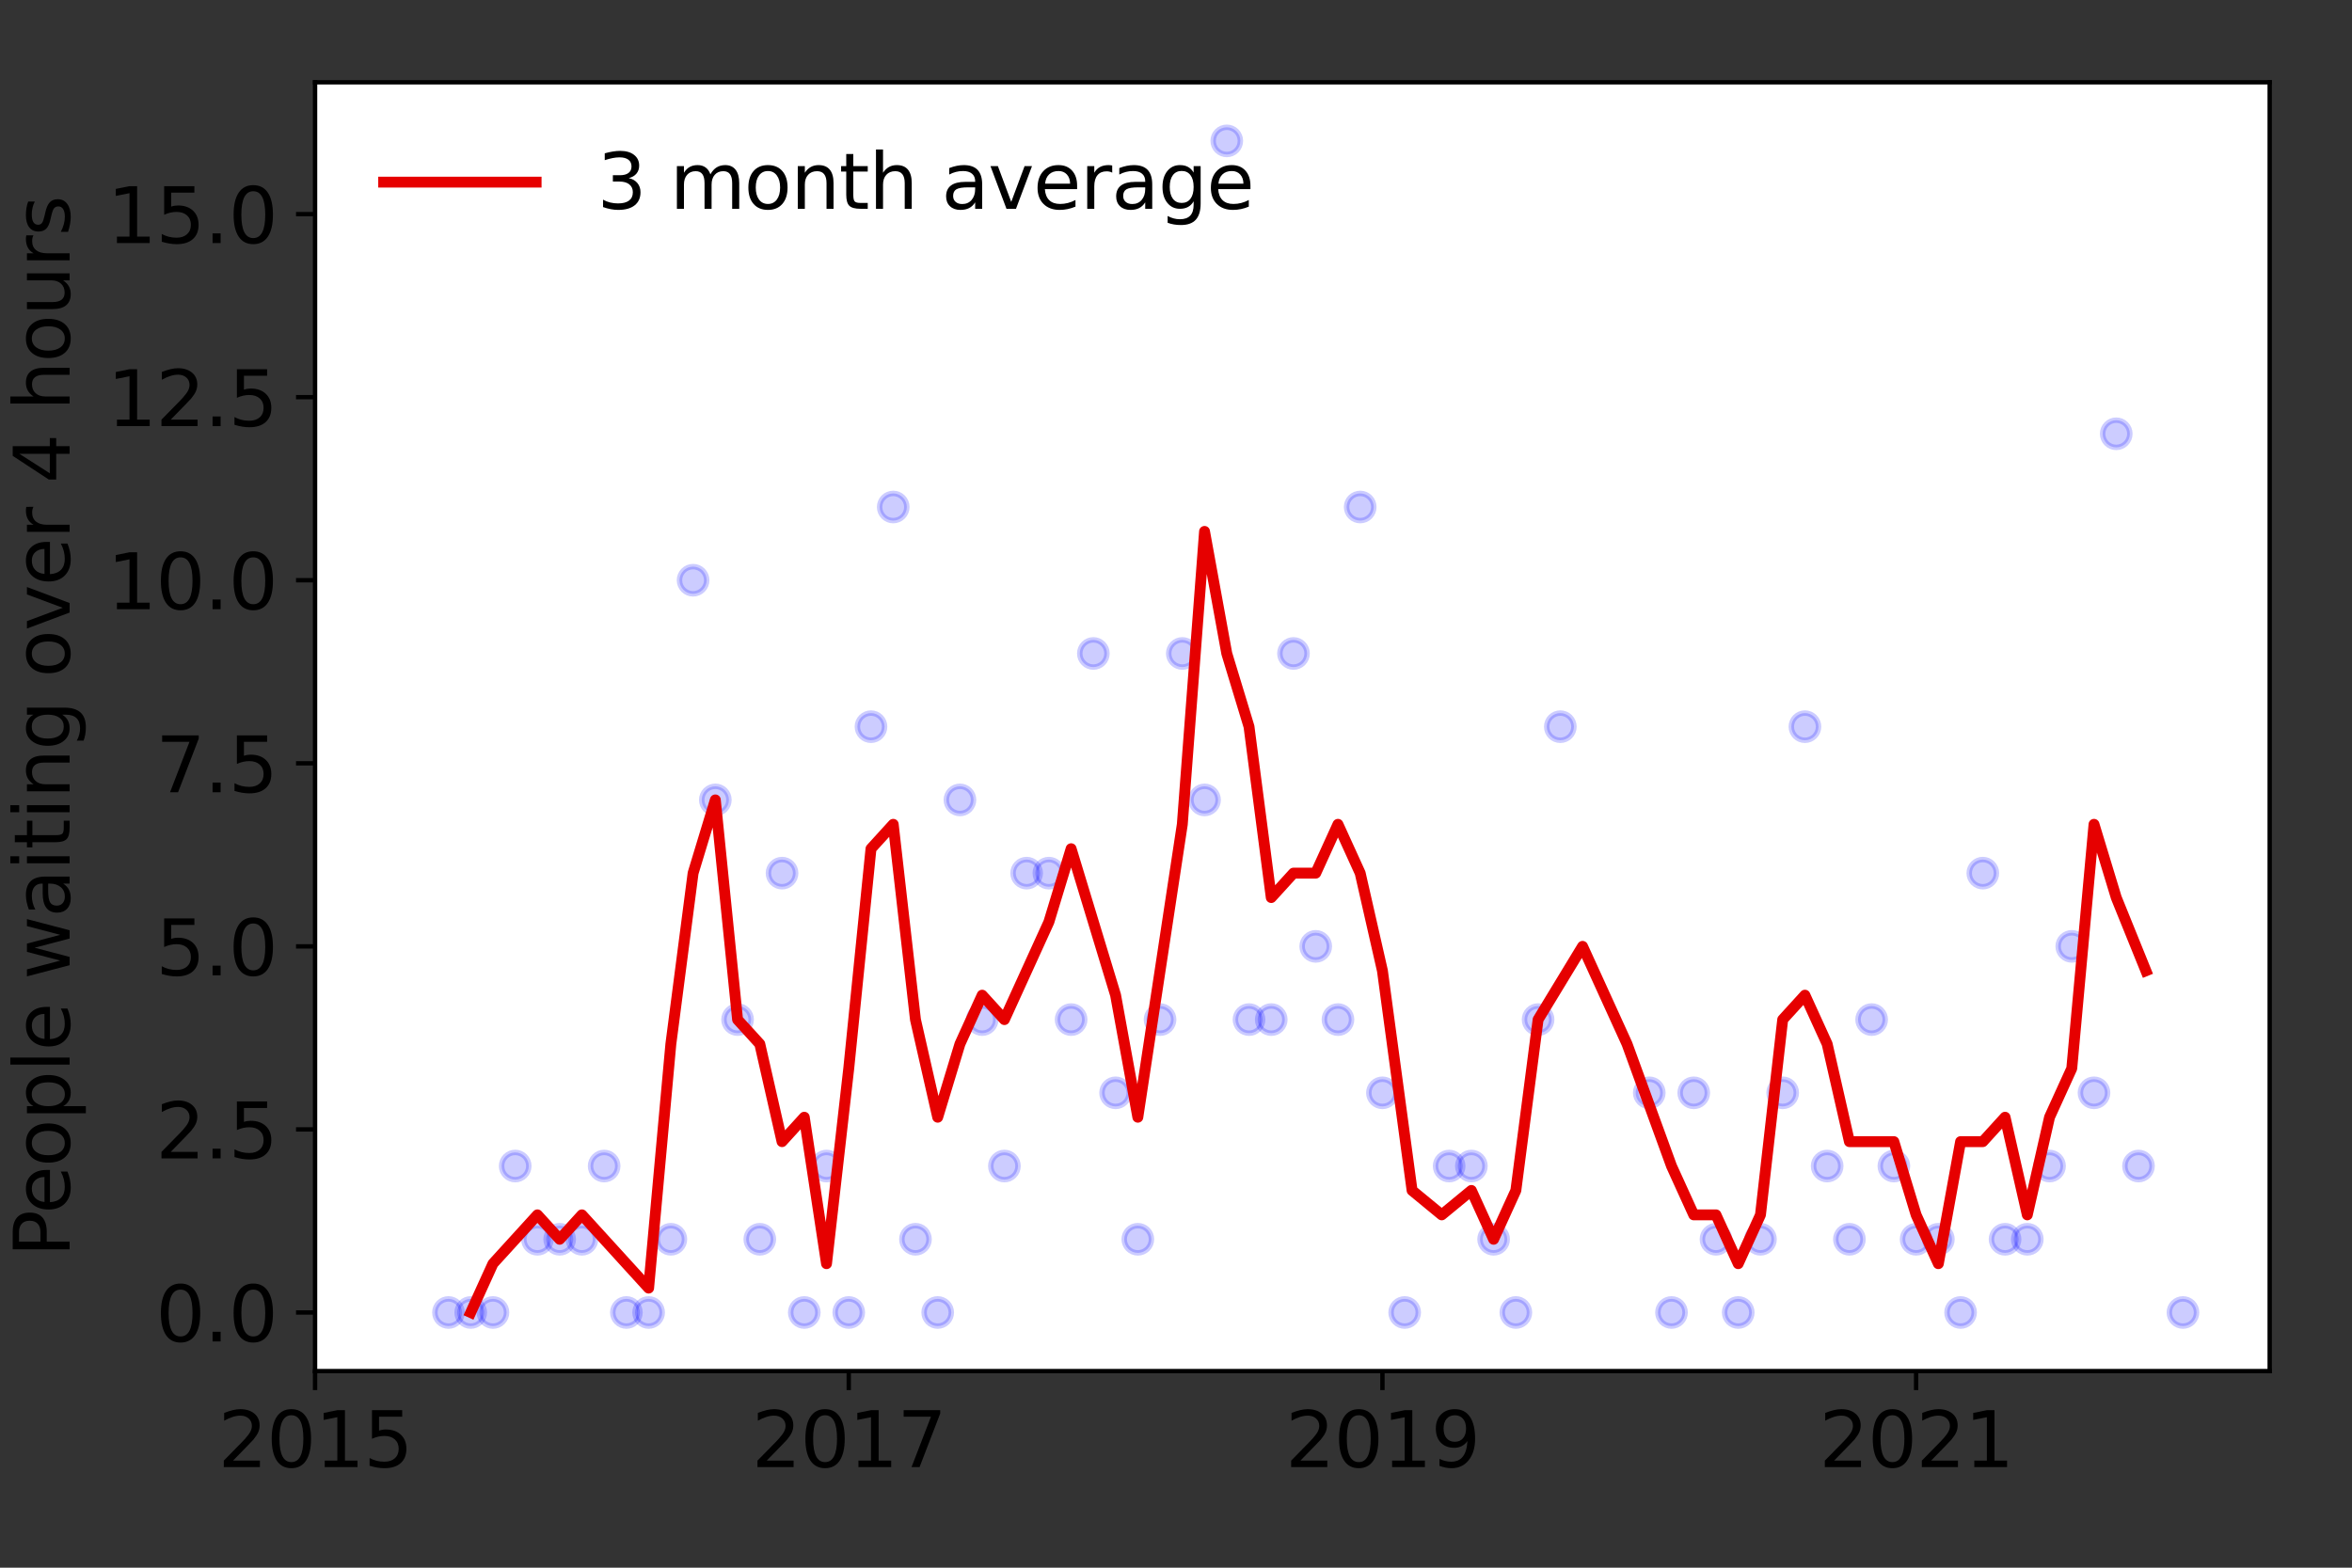 <?xml version="1.0" encoding="utf-8" standalone="no"?>
<!DOCTYPE svg PUBLIC "-//W3C//DTD SVG 1.1//EN"
  "http://www.w3.org/Graphics/SVG/1.1/DTD/svg11.dtd">
<svg height="288pt" version="1.1" viewBox="0 0 432 288" width="432pt" xmlns="http://www.w3.org/2000/svg" xmlns:xlink="http://www.w3.org/1999/xlink">
 <rect x="0" y="0" width="432" height="288" fill="#333333" stroke="none"/>
 <defs>
  <style type="text/css">*{stroke-linecap:butt;stroke-linejoin:round;}</style>
 </defs>
 <g id="figure_1">
  <g id="patch_1">
   <path d="M 0 288 
L 432 288 
L 432 0 
L 0 0 
z
" style="fill:none;"/>
  </g>
  <g id="axes_1">
   <g id="patch_2">
    <path d="M 57.87 251.88 
L 416.88 251.88 
L 416.88 15.12 
L 57.87 15.12 
z
" style="fill:#ffffff;"/>
   </g>
   <g id="matplotlib.axis_1">
    <g id="xtick_1">
     <g id="line2d_1">
      <defs>
       <path d="M 0 0 
L 0 3.5 
" id="m2a57a79456" style="stroke:#000000;stroke-width:0.8;"/>
      </defs>
      <g>
       <use style="stroke:#000000;stroke-width:0.8;" x="57.87" xlink:href="#m2a57a79456" y="251.88"/>
      </g>
     </g>
     <g id="text_1">
      <!-- 2015 -->
      <g transform="translate(40.055 269.518)scale(0.14 -0.14)">
       <defs>
        <path d="M 1228 531 
L 3431 531 
L 3431 0 
L 469 0 
L 469 531 
Q 828 903 1448 1529 
Q 2069 2156 2228 2338 
Q 2531 2678 2651 2914 
Q 2772 3150 2772 3378 
Q 2772 3750 2511 3984 
Q 2250 4219 1831 4219 
Q 1534 4219 1204 4116 
Q 875 4013 500 3803 
L 500 4441 
Q 881 4594 1212 4672 
Q 1544 4750 1819 4750 
Q 2544 4750 2975 4387 
Q 3406 4025 3406 3419 
Q 3406 3131 3298 2873 
Q 3191 2616 2906 2266 
Q 2828 2175 2409 1742 
Q 1991 1309 1228 531 
z
" id="DejaVuSans-32" transform="scale(0.016)"/>
        <path d="M 2034 4250 
Q 1547 4250 1301 3770 
Q 1056 3291 1056 2328 
Q 1056 1369 1301 889 
Q 1547 409 2034 409 
Q 2525 409 2770 889 
Q 3016 1369 3016 2328 
Q 3016 3291 2770 3770 
Q 2525 4250 2034 4250 
z
M 2034 4750 
Q 2819 4750 3233 4129 
Q 3647 3509 3647 2328 
Q 3647 1150 3233 529 
Q 2819 -91 2034 -91 
Q 1250 -91 836 529 
Q 422 1150 422 2328 
Q 422 3509 836 4129 
Q 1250 4750 2034 4750 
z
" id="DejaVuSans-30" transform="scale(0.016)"/>
        <path d="M 794 531 
L 1825 531 
L 1825 4091 
L 703 3866 
L 703 4441 
L 1819 4666 
L 2450 4666 
L 2450 531 
L 3481 531 
L 3481 0 
L 794 0 
L 794 531 
z
" id="DejaVuSans-31" transform="scale(0.016)"/>
        <path d="M 691 4666 
L 3169 4666 
L 3169 4134 
L 1269 4134 
L 1269 2991 
Q 1406 3038 1543 3061 
Q 1681 3084 1819 3084 
Q 2600 3084 3056 2656 
Q 3513 2228 3513 1497 
Q 3513 744 3044 326 
Q 2575 -91 1722 -91 
Q 1428 -91 1123 -41 
Q 819 9 494 109 
L 494 744 
Q 775 591 1075 516 
Q 1375 441 1709 441 
Q 2250 441 2565 725 
Q 2881 1009 2881 1497 
Q 2881 1984 2565 2268 
Q 2250 2553 1709 2553 
Q 1456 2553 1204 2497 
Q 953 2441 691 2322 
L 691 4666 
z
" id="DejaVuSans-35" transform="scale(0.016)"/>
       </defs>
       <use xlink:href="#DejaVuSans-32"/>
       <use x="63.623" xlink:href="#DejaVuSans-30"/>
       <use x="127.246" xlink:href="#DejaVuSans-31"/>
       <use x="190.869" xlink:href="#DejaVuSans-35"/>
      </g>
     </g>
    </g>
    <g id="xtick_2">
     <g id="line2d_2">
      <g>
       <use style="stroke:#000000;stroke-width:0.8;" x="155.893" xlink:href="#m2a57a79456" y="251.88"/>
      </g>
     </g>
     <g id="text_2">
      <!-- 2017 -->
      <g transform="translate(138.078 269.518)scale(0.14 -0.14)">
       <defs>
        <path d="M 525 4666 
L 3525 4666 
L 3525 4397 
L 1831 0 
L 1172 0 
L 2766 4134 
L 525 4134 
L 525 4666 
z
" id="DejaVuSans-37" transform="scale(0.016)"/>
       </defs>
       <use xlink:href="#DejaVuSans-32"/>
       <use x="63.623" xlink:href="#DejaVuSans-30"/>
       <use x="127.246" xlink:href="#DejaVuSans-31"/>
       <use x="190.869" xlink:href="#DejaVuSans-37"/>
      </g>
     </g>
    </g>
    <g id="xtick_3">
     <g id="line2d_3">
      <g>
       <use style="stroke:#000000;stroke-width:0.8;" x="253.916" xlink:href="#m2a57a79456" y="251.88"/>
      </g>
     </g>
     <g id="text_3">
      <!-- 2019 -->
      <g transform="translate(236.101 269.518)scale(0.14 -0.14)">
       <defs>
        <path d="M 703 97 
L 703 672 
Q 941 559 1184 500 
Q 1428 441 1663 441 
Q 2288 441 2617 861 
Q 2947 1281 2994 2138 
Q 2813 1869 2534 1725 
Q 2256 1581 1919 1581 
Q 1219 1581 811 2004 
Q 403 2428 403 3163 
Q 403 3881 828 4315 
Q 1253 4750 1959 4750 
Q 2769 4750 3195 4129 
Q 3622 3509 3622 2328 
Q 3622 1225 3098 567 
Q 2575 -91 1691 -91 
Q 1453 -91 1209 -44 
Q 966 3 703 97 
z
M 1959 2075 
Q 2384 2075 2632 2365 
Q 2881 2656 2881 3163 
Q 2881 3666 2632 3958 
Q 2384 4250 1959 4250 
Q 1534 4250 1286 3958 
Q 1038 3666 1038 3163 
Q 1038 2656 1286 2365 
Q 1534 2075 1959 2075 
z
" id="DejaVuSans-39" transform="scale(0.016)"/>
       </defs>
       <use xlink:href="#DejaVuSans-32"/>
       <use x="63.623" xlink:href="#DejaVuSans-30"/>
       <use x="127.246" xlink:href="#DejaVuSans-31"/>
       <use x="190.869" xlink:href="#DejaVuSans-39"/>
      </g>
     </g>
    </g>
    <g id="xtick_4">
     <g id="line2d_4">
      <g>
       <use style="stroke:#000000;stroke-width:0.8;" x="351.94" xlink:href="#m2a57a79456" y="251.88"/>
      </g>
     </g>
     <g id="text_4">
      <!-- 2021 -->
      <g transform="translate(334.125 269.518)scale(0.14 -0.14)">
       <use xlink:href="#DejaVuSans-32"/>
       <use x="63.623" xlink:href="#DejaVuSans-30"/>
       <use x="127.246" xlink:href="#DejaVuSans-32"/>
       <use x="190.869" xlink:href="#DejaVuSans-31"/>
      </g>
     </g>
    </g>
   </g>
   <g id="matplotlib.axis_2">
    <g id="ytick_1">
     <g id="line2d_5">
      <defs>
       <path d="M 0 0 
L -3.5 0 
" id="m9d8f4e4df8" style="stroke:#000000;stroke-width:0.8;"/>
      </defs>
      <g>
       <use style="stroke:#000000;stroke-width:0.8;" x="57.87" xlink:href="#m9d8f4e4df8" y="241.118"/>
      </g>
     </g>
     <g id="text_5">
      <!-- 0.0 -->
      <g transform="translate(28.606 246.437)scale(0.14 -0.14)">
       <defs>
        <path d="M 684 794 
L 1344 794 
L 1344 0 
L 684 0 
L 684 794 
z
" id="DejaVuSans-2e" transform="scale(0.016)"/>
       </defs>
       <use xlink:href="#DejaVuSans-30"/>
       <use x="63.623" xlink:href="#DejaVuSans-2e"/>
       <use x="95.41" xlink:href="#DejaVuSans-30"/>
      </g>
     </g>
    </g>
    <g id="ytick_2">
     <g id="line2d_6">
      <g>
       <use style="stroke:#000000;stroke-width:0.8;" x="57.87" xlink:href="#m9d8f4e4df8" y="207.488"/>
      </g>
     </g>
     <g id="text_6">
      <!-- 2.5 -->
      <g transform="translate(28.606 212.806)scale(0.14 -0.14)">
       <use xlink:href="#DejaVuSans-32"/>
       <use x="63.623" xlink:href="#DejaVuSans-2e"/>
       <use x="95.41" xlink:href="#DejaVuSans-35"/>
      </g>
     </g>
    </g>
    <g id="ytick_3">
     <g id="line2d_7">
      <g>
       <use style="stroke:#000000;stroke-width:0.8;" x="57.87" xlink:href="#m9d8f4e4df8" y="173.857"/>
      </g>
     </g>
     <g id="text_7">
      <!-- 5.0 -->
      <g transform="translate(28.606 179.176)scale(0.14 -0.14)">
       <use xlink:href="#DejaVuSans-35"/>
       <use x="63.623" xlink:href="#DejaVuSans-2e"/>
       <use x="95.41" xlink:href="#DejaVuSans-30"/>
      </g>
     </g>
    </g>
    <g id="ytick_4">
     <g id="line2d_8">
      <g>
       <use style="stroke:#000000;stroke-width:0.8;" x="57.87" xlink:href="#m9d8f4e4df8" y="140.226"/>
      </g>
     </g>
     <g id="text_8">
      <!-- 7.5 -->
      <g transform="translate(28.606 145.545)scale(0.14 -0.14)">
       <use xlink:href="#DejaVuSans-37"/>
       <use x="63.623" xlink:href="#DejaVuSans-2e"/>
       <use x="95.41" xlink:href="#DejaVuSans-35"/>
      </g>
     </g>
    </g>
    <g id="ytick_5">
     <g id="line2d_9">
      <g>
       <use style="stroke:#000000;stroke-width:0.8;" x="57.87" xlink:href="#m9d8f4e4df8" y="106.595"/>
      </g>
     </g>
     <g id="text_9">
      <!-- 10.0 -->
      <g transform="translate(19.698 111.914)scale(0.14 -0.14)">
       <use xlink:href="#DejaVuSans-31"/>
       <use x="63.623" xlink:href="#DejaVuSans-30"/>
       <use x="127.246" xlink:href="#DejaVuSans-2e"/>
       <use x="159.033" xlink:href="#DejaVuSans-30"/>
      </g>
     </g>
    </g>
    <g id="ytick_6">
     <g id="line2d_10">
      <g>
       <use style="stroke:#000000;stroke-width:0.8;" x="57.87" xlink:href="#m9d8f4e4df8" y="72.965"/>
      </g>
     </g>
     <g id="text_10">
      <!-- 12.5 -->
      <g transform="translate(19.698 78.284)scale(0.14 -0.14)">
       <use xlink:href="#DejaVuSans-31"/>
       <use x="63.623" xlink:href="#DejaVuSans-32"/>
       <use x="127.246" xlink:href="#DejaVuSans-2e"/>
       <use x="159.033" xlink:href="#DejaVuSans-35"/>
      </g>
     </g>
    </g>
    <g id="ytick_7">
     <g id="line2d_11">
      <g>
       <use style="stroke:#000000;stroke-width:0.8;" x="57.87" xlink:href="#m9d8f4e4df8" y="39.334"/>
      </g>
     </g>
     <g id="text_11">
      <!-- 15.0 -->
      <g transform="translate(19.698 44.653)scale(0.14 -0.14)">
       <use xlink:href="#DejaVuSans-31"/>
       <use x="63.623" xlink:href="#DejaVuSans-35"/>
       <use x="127.246" xlink:href="#DejaVuSans-2e"/>
       <use x="159.033" xlink:href="#DejaVuSans-30"/>
      </g>
     </g>
    </g>
    <g id="text_12">
     <!-- People waiting over 4 hours -->
     <g transform="translate(12.787 230.925)rotate(-90)scale(0.14 -0.14)">
      <defs>
       <path d="M 1259 4147 
L 1259 2394 
L 2053 2394 
Q 2494 2394 2734 2622 
Q 2975 2850 2975 3272 
Q 2975 3691 2734 3919 
Q 2494 4147 2053 4147 
L 1259 4147 
z
M 628 4666 
L 2053 4666 
Q 2838 4666 3239 4311 
Q 3641 3956 3641 3272 
Q 3641 2581 3239 2228 
Q 2838 1875 2053 1875 
L 1259 1875 
L 1259 0 
L 628 0 
L 628 4666 
z
" id="DejaVuSans-50" transform="scale(0.016)"/>
       <path d="M 3597 1894 
L 3597 1613 
L 953 1613 
Q 991 1019 1311 708 
Q 1631 397 2203 397 
Q 2534 397 2845 478 
Q 3156 559 3463 722 
L 3463 178 
Q 3153 47 2828 -22 
Q 2503 -91 2169 -91 
Q 1331 -91 842 396 
Q 353 884 353 1716 
Q 353 2575 817 3079 
Q 1281 3584 2069 3584 
Q 2775 3584 3186 3129 
Q 3597 2675 3597 1894 
z
M 3022 2063 
Q 3016 2534 2758 2815 
Q 2500 3097 2075 3097 
Q 1594 3097 1305 2825 
Q 1016 2553 972 2059 
L 3022 2063 
z
" id="DejaVuSans-65" transform="scale(0.016)"/>
       <path d="M 1959 3097 
Q 1497 3097 1228 2736 
Q 959 2375 959 1747 
Q 959 1119 1226 758 
Q 1494 397 1959 397 
Q 2419 397 2687 759 
Q 2956 1122 2956 1747 
Q 2956 2369 2687 2733 
Q 2419 3097 1959 3097 
z
M 1959 3584 
Q 2709 3584 3137 3096 
Q 3566 2609 3566 1747 
Q 3566 888 3137 398 
Q 2709 -91 1959 -91 
Q 1206 -91 779 398 
Q 353 888 353 1747 
Q 353 2609 779 3096 
Q 1206 3584 1959 3584 
z
" id="DejaVuSans-6f" transform="scale(0.016)"/>
       <path d="M 1159 525 
L 1159 -1331 
L 581 -1331 
L 581 3500 
L 1159 3500 
L 1159 2969 
Q 1341 3281 1617 3432 
Q 1894 3584 2278 3584 
Q 2916 3584 3314 3078 
Q 3713 2572 3713 1747 
Q 3713 922 3314 415 
Q 2916 -91 2278 -91 
Q 1894 -91 1617 61 
Q 1341 213 1159 525 
z
M 3116 1747 
Q 3116 2381 2855 2742 
Q 2594 3103 2138 3103 
Q 1681 3103 1420 2742 
Q 1159 2381 1159 1747 
Q 1159 1113 1420 752 
Q 1681 391 2138 391 
Q 2594 391 2855 752 
Q 3116 1113 3116 1747 
z
" id="DejaVuSans-70" transform="scale(0.016)"/>
       <path d="M 603 4863 
L 1178 4863 
L 1178 0 
L 603 0 
L 603 4863 
z
" id="DejaVuSans-6c" transform="scale(0.016)"/>
       <path id="DejaVuSans-20" transform="scale(0.016)"/>
       <path d="M 269 3500 
L 844 3500 
L 1563 769 
L 2278 3500 
L 2956 3500 
L 3675 769 
L 4391 3500 
L 4966 3500 
L 4050 0 
L 3372 0 
L 2619 2869 
L 1863 0 
L 1184 0 
L 269 3500 
z
" id="DejaVuSans-77" transform="scale(0.016)"/>
       <path d="M 2194 1759 
Q 1497 1759 1228 1600 
Q 959 1441 959 1056 
Q 959 750 1161 570 
Q 1363 391 1709 391 
Q 2188 391 2477 730 
Q 2766 1069 2766 1631 
L 2766 1759 
L 2194 1759 
z
M 3341 1997 
L 3341 0 
L 2766 0 
L 2766 531 
Q 2569 213 2275 61 
Q 1981 -91 1556 -91 
Q 1019 -91 701 211 
Q 384 513 384 1019 
Q 384 1609 779 1909 
Q 1175 2209 1959 2209 
L 2766 2209 
L 2766 2266 
Q 2766 2663 2505 2880 
Q 2244 3097 1772 3097 
Q 1472 3097 1187 3025 
Q 903 2953 641 2809 
L 641 3341 
Q 956 3463 1253 3523 
Q 1550 3584 1831 3584 
Q 2591 3584 2966 3190 
Q 3341 2797 3341 1997 
z
" id="DejaVuSans-61" transform="scale(0.016)"/>
       <path d="M 603 3500 
L 1178 3500 
L 1178 0 
L 603 0 
L 603 3500 
z
M 603 4863 
L 1178 4863 
L 1178 4134 
L 603 4134 
L 603 4863 
z
" id="DejaVuSans-69" transform="scale(0.016)"/>
       <path d="M 1172 4494 
L 1172 3500 
L 2356 3500 
L 2356 3053 
L 1172 3053 
L 1172 1153 
Q 1172 725 1289 603 
Q 1406 481 1766 481 
L 2356 481 
L 2356 0 
L 1766 0 
Q 1100 0 847 248 
Q 594 497 594 1153 
L 594 3053 
L 172 3053 
L 172 3500 
L 594 3500 
L 594 4494 
L 1172 4494 
z
" id="DejaVuSans-74" transform="scale(0.016)"/>
       <path d="M 3513 2113 
L 3513 0 
L 2938 0 
L 2938 2094 
Q 2938 2591 2744 2837 
Q 2550 3084 2163 3084 
Q 1697 3084 1428 2787 
Q 1159 2491 1159 1978 
L 1159 0 
L 581 0 
L 581 3500 
L 1159 3500 
L 1159 2956 
Q 1366 3272 1645 3428 
Q 1925 3584 2291 3584 
Q 2894 3584 3203 3211 
Q 3513 2838 3513 2113 
z
" id="DejaVuSans-6e" transform="scale(0.016)"/>
       <path d="M 2906 1791 
Q 2906 2416 2648 2759 
Q 2391 3103 1925 3103 
Q 1463 3103 1205 2759 
Q 947 2416 947 1791 
Q 947 1169 1205 825 
Q 1463 481 1925 481 
Q 2391 481 2648 825 
Q 2906 1169 2906 1791 
z
M 3481 434 
Q 3481 -459 3084 -895 
Q 2688 -1331 1869 -1331 
Q 1566 -1331 1297 -1286 
Q 1028 -1241 775 -1147 
L 775 -588 
Q 1028 -725 1275 -790 
Q 1522 -856 1778 -856 
Q 2344 -856 2625 -561 
Q 2906 -266 2906 331 
L 2906 616 
Q 2728 306 2450 153 
Q 2172 0 1784 0 
Q 1141 0 747 490 
Q 353 981 353 1791 
Q 353 2603 747 3093 
Q 1141 3584 1784 3584 
Q 2172 3584 2450 3431 
Q 2728 3278 2906 2969 
L 2906 3500 
L 3481 3500 
L 3481 434 
z
" id="DejaVuSans-67" transform="scale(0.016)"/>
       <path d="M 191 3500 
L 800 3500 
L 1894 563 
L 2988 3500 
L 3597 3500 
L 2284 0 
L 1503 0 
L 191 3500 
z
" id="DejaVuSans-76" transform="scale(0.016)"/>
       <path d="M 2631 2963 
Q 2534 3019 2420 3045 
Q 2306 3072 2169 3072 
Q 1681 3072 1420 2755 
Q 1159 2438 1159 1844 
L 1159 0 
L 581 0 
L 581 3500 
L 1159 3500 
L 1159 2956 
Q 1341 3275 1631 3429 
Q 1922 3584 2338 3584 
Q 2397 3584 2469 3576 
Q 2541 3569 2628 3553 
L 2631 2963 
z
" id="DejaVuSans-72" transform="scale(0.016)"/>
       <path d="M 2419 4116 
L 825 1625 
L 2419 1625 
L 2419 4116 
z
M 2253 4666 
L 3047 4666 
L 3047 1625 
L 3713 1625 
L 3713 1100 
L 3047 1100 
L 3047 0 
L 2419 0 
L 2419 1100 
L 313 1100 
L 313 1709 
L 2253 4666 
z
" id="DejaVuSans-34" transform="scale(0.016)"/>
       <path d="M 3513 2113 
L 3513 0 
L 2938 0 
L 2938 2094 
Q 2938 2591 2744 2837 
Q 2550 3084 2163 3084 
Q 1697 3084 1428 2787 
Q 1159 2491 1159 1978 
L 1159 0 
L 581 0 
L 581 4863 
L 1159 4863 
L 1159 2956 
Q 1366 3272 1645 3428 
Q 1925 3584 2291 3584 
Q 2894 3584 3203 3211 
Q 3513 2838 3513 2113 
z
" id="DejaVuSans-68" transform="scale(0.016)"/>
       <path d="M 544 1381 
L 544 3500 
L 1119 3500 
L 1119 1403 
Q 1119 906 1312 657 
Q 1506 409 1894 409 
Q 2359 409 2629 706 
Q 2900 1003 2900 1516 
L 2900 3500 
L 3475 3500 
L 3475 0 
L 2900 0 
L 2900 538 
Q 2691 219 2414 64 
Q 2138 -91 1772 -91 
Q 1169 -91 856 284 
Q 544 659 544 1381 
z
M 1991 3584 
L 1991 3584 
z
" id="DejaVuSans-75" transform="scale(0.016)"/>
       <path d="M 2834 3397 
L 2834 2853 
Q 2591 2978 2328 3040 
Q 2066 3103 1784 3103 
Q 1356 3103 1142 2972 
Q 928 2841 928 2578 
Q 928 2378 1081 2264 
Q 1234 2150 1697 2047 
L 1894 2003 
Q 2506 1872 2764 1633 
Q 3022 1394 3022 966 
Q 3022 478 2636 193 
Q 2250 -91 1575 -91 
Q 1294 -91 989 -36 
Q 684 19 347 128 
L 347 722 
Q 666 556 975 473 
Q 1284 391 1588 391 
Q 1994 391 2212 530 
Q 2431 669 2431 922 
Q 2431 1156 2273 1281 
Q 2116 1406 1581 1522 
L 1381 1569 
Q 847 1681 609 1914 
Q 372 2147 372 2553 
Q 372 3047 722 3315 
Q 1072 3584 1716 3584 
Q 2034 3584 2315 3537 
Q 2597 3491 2834 3397 
z
" id="DejaVuSans-73" transform="scale(0.016)"/>
      </defs>
      <use xlink:href="#DejaVuSans-50"/>
      <use x="56.678" xlink:href="#DejaVuSans-65"/>
      <use x="118.201" xlink:href="#DejaVuSans-6f"/>
      <use x="179.383" xlink:href="#DejaVuSans-70"/>
      <use x="242.859" xlink:href="#DejaVuSans-6c"/>
      <use x="270.643" xlink:href="#DejaVuSans-65"/>
      <use x="332.166" xlink:href="#DejaVuSans-20"/>
      <use x="363.953" xlink:href="#DejaVuSans-77"/>
      <use x="445.74" xlink:href="#DejaVuSans-61"/>
      <use x="507.02" xlink:href="#DejaVuSans-69"/>
      <use x="534.803" xlink:href="#DejaVuSans-74"/>
      <use x="574.012" xlink:href="#DejaVuSans-69"/>
      <use x="601.795" xlink:href="#DejaVuSans-6e"/>
      <use x="665.174" xlink:href="#DejaVuSans-67"/>
      <use x="728.65" xlink:href="#DejaVuSans-20"/>
      <use x="760.438" xlink:href="#DejaVuSans-6f"/>
      <use x="821.619" xlink:href="#DejaVuSans-76"/>
      <use x="880.799" xlink:href="#DejaVuSans-65"/>
      <use x="942.322" xlink:href="#DejaVuSans-72"/>
      <use x="983.436" xlink:href="#DejaVuSans-20"/>
      <use x="1015.223" xlink:href="#DejaVuSans-34"/>
      <use x="1078.846" xlink:href="#DejaVuSans-20"/>
      <use x="1110.633" xlink:href="#DejaVuSans-68"/>
      <use x="1174.012" xlink:href="#DejaVuSans-6f"/>
      <use x="1235.193" xlink:href="#DejaVuSans-75"/>
      <use x="1298.572" xlink:href="#DejaVuSans-72"/>
      <use x="1339.686" xlink:href="#DejaVuSans-73"/>
     </g>
    </g>
   </g>
   <g id="line2d_12">
    <defs>
     <path d="M 0 2.5 
C 0.663 2.5 1.299 2.237 1.768 1.768 
C 2.237 1.299 2.5 0.663 2.5 0 
C 2.5 -0.663 2.237 -1.299 1.768 -1.768 
C 1.299 -2.237 0.663 -2.5 0 -2.5 
C -0.663 -2.5 -1.299 -2.237 -1.768 -1.768 
C -2.237 -1.299 -2.5 -0.663 -2.5 0 
C -2.5 0.663 -2.237 1.299 -1.768 1.768 
C -1.299 2.237 -0.663 2.5 0 2.5 
z
" id="mf28ec74c05" style="stroke:#0000ff;stroke-opacity:0.2;"/>
    </defs>
    <g clip-path="url(#pc616380a46)">
     <use style="fill:#0000ff;fill-opacity:0.2;stroke:#0000ff;stroke-opacity:0.2;" x="400.951" xlink:href="#mf28ec74c05" y="241.118"/>
     <use style="fill:#0000ff;fill-opacity:0.2;stroke:#0000ff;stroke-opacity:0.2;" x="392.783" xlink:href="#mf28ec74c05" y="214.214"/>
     <use style="fill:#0000ff;fill-opacity:0.2;stroke:#0000ff;stroke-opacity:0.2;" x="388.698" xlink:href="#mf28ec74c05" y="79.691"/>
     <use style="fill:#0000ff;fill-opacity:0.2;stroke:#0000ff;stroke-opacity:0.2;" x="384.614" xlink:href="#mf28ec74c05" y="200.761"/>
     <use style="fill:#0000ff;fill-opacity:0.2;stroke:#0000ff;stroke-opacity:0.2;" x="380.53" xlink:href="#mf28ec74c05" y="173.857"/>
     <use style="fill:#0000ff;fill-opacity:0.2;stroke:#0000ff;stroke-opacity:0.2;" x="376.445" xlink:href="#mf28ec74c05" y="214.214"/>
     <use style="fill:#0000ff;fill-opacity:0.2;stroke:#0000ff;stroke-opacity:0.2;" x="372.361" xlink:href="#mf28ec74c05" y="227.666"/>
     <use style="fill:#0000ff;fill-opacity:0.2;stroke:#0000ff;stroke-opacity:0.2;" x="368.277" xlink:href="#mf28ec74c05" y="227.666"/>
     <use style="fill:#0000ff;fill-opacity:0.2;stroke:#0000ff;stroke-opacity:0.2;" x="364.193" xlink:href="#mf28ec74c05" y="160.405"/>
     <use style="fill:#0000ff;fill-opacity:0.2;stroke:#0000ff;stroke-opacity:0.2;" x="360.108" xlink:href="#mf28ec74c05" y="241.118"/>
     <use style="fill:#0000ff;fill-opacity:0.2;stroke:#0000ff;stroke-opacity:0.2;" x="356.024" xlink:href="#mf28ec74c05" y="227.666"/>
     <use style="fill:#0000ff;fill-opacity:0.2;stroke:#0000ff;stroke-opacity:0.2;" x="351.94" xlink:href="#mf28ec74c05" y="227.666"/>
     <use style="fill:#0000ff;fill-opacity:0.2;stroke:#0000ff;stroke-opacity:0.2;" x="347.855" xlink:href="#mf28ec74c05" y="214.214"/>
     <use style="fill:#0000ff;fill-opacity:0.2;stroke:#0000ff;stroke-opacity:0.2;" x="343.771" xlink:href="#mf28ec74c05" y="187.309"/>
     <use style="fill:#0000ff;fill-opacity:0.2;stroke:#0000ff;stroke-opacity:0.2;" x="339.687" xlink:href="#mf28ec74c05" y="227.666"/>
     <use style="fill:#0000ff;fill-opacity:0.2;stroke:#0000ff;stroke-opacity:0.2;" x="335.602" xlink:href="#mf28ec74c05" y="214.214"/>
     <use style="fill:#0000ff;fill-opacity:0.2;stroke:#0000ff;stroke-opacity:0.2;" x="331.518" xlink:href="#mf28ec74c05" y="133.5"/>
     <use style="fill:#0000ff;fill-opacity:0.2;stroke:#0000ff;stroke-opacity:0.2;" x="327.434" xlink:href="#mf28ec74c05" y="200.761"/>
     <use style="fill:#0000ff;fill-opacity:0.2;stroke:#0000ff;stroke-opacity:0.2;" x="323.35" xlink:href="#mf28ec74c05" y="227.666"/>
     <use style="fill:#0000ff;fill-opacity:0.2;stroke:#0000ff;stroke-opacity:0.2;" x="319.265" xlink:href="#mf28ec74c05" y="241.118"/>
     <use style="fill:#0000ff;fill-opacity:0.2;stroke:#0000ff;stroke-opacity:0.2;" x="315.181" xlink:href="#mf28ec74c05" y="227.666"/>
     <use style="fill:#0000ff;fill-opacity:0.2;stroke:#0000ff;stroke-opacity:0.2;" x="311.097" xlink:href="#mf28ec74c05" y="200.761"/>
     <use style="fill:#0000ff;fill-opacity:0.2;stroke:#0000ff;stroke-opacity:0.2;" x="307.012" xlink:href="#mf28ec74c05" y="241.118"/>
     <use style="fill:#0000ff;fill-opacity:0.2;stroke:#0000ff;stroke-opacity:0.2;" x="302.928" xlink:href="#mf28ec74c05" y="200.761"/>
     <use style="fill:#0000ff;fill-opacity:0.2;stroke:#0000ff;stroke-opacity:0.2;" x="286.591" xlink:href="#mf28ec74c05" y="133.5"/>
     <use style="fill:#0000ff;fill-opacity:0.2;stroke:#0000ff;stroke-opacity:0.2;" x="282.507" xlink:href="#mf28ec74c05" y="187.309"/>
     <use style="fill:#0000ff;fill-opacity:0.2;stroke:#0000ff;stroke-opacity:0.2;" x="278.422" xlink:href="#mf28ec74c05" y="241.118"/>
     <use style="fill:#0000ff;fill-opacity:0.2;stroke:#0000ff;stroke-opacity:0.2;" x="274.338" xlink:href="#mf28ec74c05" y="227.666"/>
     <use style="fill:#0000ff;fill-opacity:0.2;stroke:#0000ff;stroke-opacity:0.2;" x="270.254" xlink:href="#mf28ec74c05" y="214.214"/>
     <use style="fill:#0000ff;fill-opacity:0.2;stroke:#0000ff;stroke-opacity:0.2;" x="266.169" xlink:href="#mf28ec74c05" y="214.214"/>
     <use style="fill:#0000ff;fill-opacity:0.2;stroke:#0000ff;stroke-opacity:0.2;" x="258.001" xlink:href="#mf28ec74c05" y="241.118"/>
     <use style="fill:#0000ff;fill-opacity:0.2;stroke:#0000ff;stroke-opacity:0.2;" x="253.916" xlink:href="#mf28ec74c05" y="200.761"/>
     <use style="fill:#0000ff;fill-opacity:0.2;stroke:#0000ff;stroke-opacity:0.2;" x="249.832" xlink:href="#mf28ec74c05" y="93.143"/>
     <use style="fill:#0000ff;fill-opacity:0.2;stroke:#0000ff;stroke-opacity:0.2;" x="245.748" xlink:href="#mf28ec74c05" y="187.309"/>
     <use style="fill:#0000ff;fill-opacity:0.2;stroke:#0000ff;stroke-opacity:0.2;" x="241.664" xlink:href="#mf28ec74c05" y="173.857"/>
     <use style="fill:#0000ff;fill-opacity:0.2;stroke:#0000ff;stroke-opacity:0.2;" x="237.579" xlink:href="#mf28ec74c05" y="120.048"/>
     <use style="fill:#0000ff;fill-opacity:0.2;stroke:#0000ff;stroke-opacity:0.2;" x="233.495" xlink:href="#mf28ec74c05" y="187.309"/>
     <use style="fill:#0000ff;fill-opacity:0.2;stroke:#0000ff;stroke-opacity:0.2;" x="229.411" xlink:href="#mf28ec74c05" y="187.309"/>
     <use style="fill:#0000ff;fill-opacity:0.2;stroke:#0000ff;stroke-opacity:0.2;" x="225.326" xlink:href="#mf28ec74c05" y="25.882"/>
     <use style="fill:#0000ff;fill-opacity:0.2;stroke:#0000ff;stroke-opacity:0.2;" x="221.242" xlink:href="#mf28ec74c05" y="146.952"/>
     <use style="fill:#0000ff;fill-opacity:0.2;stroke:#0000ff;stroke-opacity:0.2;" x="217.158" xlink:href="#mf28ec74c05" y="120.048"/>
     <use style="fill:#0000ff;fill-opacity:0.2;stroke:#0000ff;stroke-opacity:0.2;" x="213.073" xlink:href="#mf28ec74c05" y="187.309"/>
     <use style="fill:#0000ff;fill-opacity:0.2;stroke:#0000ff;stroke-opacity:0.2;" x="208.989" xlink:href="#mf28ec74c05" y="227.666"/>
     <use style="fill:#0000ff;fill-opacity:0.2;stroke:#0000ff;stroke-opacity:0.2;" x="204.905" xlink:href="#mf28ec74c05" y="200.761"/>
     <use style="fill:#0000ff;fill-opacity:0.2;stroke:#0000ff;stroke-opacity:0.2;" x="200.821" xlink:href="#mf28ec74c05" y="120.048"/>
     <use style="fill:#0000ff;fill-opacity:0.2;stroke:#0000ff;stroke-opacity:0.2;" x="196.736" xlink:href="#mf28ec74c05" y="187.309"/>
     <use style="fill:#0000ff;fill-opacity:0.2;stroke:#0000ff;stroke-opacity:0.2;" x="192.652" xlink:href="#mf28ec74c05" y="160.405"/>
     <use style="fill:#0000ff;fill-opacity:0.2;stroke:#0000ff;stroke-opacity:0.2;" x="188.568" xlink:href="#mf28ec74c05" y="160.405"/>
     <use style="fill:#0000ff;fill-opacity:0.2;stroke:#0000ff;stroke-opacity:0.2;" x="184.483" xlink:href="#mf28ec74c05" y="214.214"/>
     <use style="fill:#0000ff;fill-opacity:0.2;stroke:#0000ff;stroke-opacity:0.2;" x="180.399" xlink:href="#mf28ec74c05" y="187.309"/>
     <use style="fill:#0000ff;fill-opacity:0.2;stroke:#0000ff;stroke-opacity:0.2;" x="176.315" xlink:href="#mf28ec74c05" y="146.952"/>
     <use style="fill:#0000ff;fill-opacity:0.2;stroke:#0000ff;stroke-opacity:0.2;" x="172.23" xlink:href="#mf28ec74c05" y="241.118"/>
     <use style="fill:#0000ff;fill-opacity:0.2;stroke:#0000ff;stroke-opacity:0.2;" x="168.146" xlink:href="#mf28ec74c05" y="227.666"/>
     <use style="fill:#0000ff;fill-opacity:0.2;stroke:#0000ff;stroke-opacity:0.2;" x="164.062" xlink:href="#mf28ec74c05" y="93.143"/>
     <use style="fill:#0000ff;fill-opacity:0.2;stroke:#0000ff;stroke-opacity:0.2;" x="159.978" xlink:href="#mf28ec74c05" y="133.5"/>
     <use style="fill:#0000ff;fill-opacity:0.2;stroke:#0000ff;stroke-opacity:0.2;" x="155.893" xlink:href="#mf28ec74c05" y="241.118"/>
     <use style="fill:#0000ff;fill-opacity:0.2;stroke:#0000ff;stroke-opacity:0.2;" x="151.809" xlink:href="#mf28ec74c05" y="214.214"/>
     <use style="fill:#0000ff;fill-opacity:0.2;stroke:#0000ff;stroke-opacity:0.2;" x="147.725" xlink:href="#mf28ec74c05" y="241.118"/>
     <use style="fill:#0000ff;fill-opacity:0.2;stroke:#0000ff;stroke-opacity:0.2;" x="143.64" xlink:href="#mf28ec74c05" y="160.405"/>
     <use style="fill:#0000ff;fill-opacity:0.2;stroke:#0000ff;stroke-opacity:0.2;" x="139.556" xlink:href="#mf28ec74c05" y="227.666"/>
     <use style="fill:#0000ff;fill-opacity:0.2;stroke:#0000ff;stroke-opacity:0.2;" x="135.472" xlink:href="#mf28ec74c05" y="187.309"/>
     <use style="fill:#0000ff;fill-opacity:0.2;stroke:#0000ff;stroke-opacity:0.2;" x="131.387" xlink:href="#mf28ec74c05" y="146.952"/>
     <use style="fill:#0000ff;fill-opacity:0.2;stroke:#0000ff;stroke-opacity:0.2;" x="127.303" xlink:href="#mf28ec74c05" y="106.595"/>
     <use style="fill:#0000ff;fill-opacity:0.2;stroke:#0000ff;stroke-opacity:0.2;" x="123.219" xlink:href="#mf28ec74c05" y="227.666"/>
     <use style="fill:#0000ff;fill-opacity:0.2;stroke:#0000ff;stroke-opacity:0.2;" x="119.135" xlink:href="#mf28ec74c05" y="241.118"/>
     <use style="fill:#0000ff;fill-opacity:0.2;stroke:#0000ff;stroke-opacity:0.2;" x="115.05" xlink:href="#mf28ec74c05" y="241.118"/>
     <use style="fill:#0000ff;fill-opacity:0.2;stroke:#0000ff;stroke-opacity:0.2;" x="110.966" xlink:href="#mf28ec74c05" y="214.214"/>
     <use style="fill:#0000ff;fill-opacity:0.2;stroke:#0000ff;stroke-opacity:0.2;" x="106.882" xlink:href="#mf28ec74c05" y="227.666"/>
     <use style="fill:#0000ff;fill-opacity:0.2;stroke:#0000ff;stroke-opacity:0.2;" x="102.797" xlink:href="#mf28ec74c05" y="227.666"/>
     <use style="fill:#0000ff;fill-opacity:0.2;stroke:#0000ff;stroke-opacity:0.2;" x="98.713" xlink:href="#mf28ec74c05" y="227.666"/>
     <use style="fill:#0000ff;fill-opacity:0.2;stroke:#0000ff;stroke-opacity:0.2;" x="94.629" xlink:href="#mf28ec74c05" y="214.214"/>
     <use style="fill:#0000ff;fill-opacity:0.2;stroke:#0000ff;stroke-opacity:0.2;" x="90.544" xlink:href="#mf28ec74c05" y="241.118"/>
     <use style="fill:#0000ff;fill-opacity:0.2;stroke:#0000ff;stroke-opacity:0.2;" x="86.46" xlink:href="#mf28ec74c05" y="241.118"/>
     <use style="fill:#0000ff;fill-opacity:0.2;stroke:#0000ff;stroke-opacity:0.2;" x="82.376" xlink:href="#mf28ec74c05" y="241.118"/>
    </g>
   </g>
   <g id="line2d_13">
    <path clip-path="url(#pc616380a46)" d="M 394.144 178.341 
L 388.698 164.889 
L 384.614 151.436 
L 380.53 196.277 
L 376.445 205.245 
L 372.361 223.182 
L 368.277 205.245 
L 364.193 209.73 
L 360.108 209.73 
L 356.024 232.15 
L 351.94 223.182 
L 347.855 209.73 
L 343.771 209.73 
L 339.687 209.73 
L 335.602 191.793 
L 331.518 182.825 
L 327.434 187.309 
L 323.35 223.182 
L 319.265 232.15 
L 315.181 223.182 
L 311.097 223.182 
L 307.012 214.214 
L 298.844 191.793 
L 290.675 173.857 
L 282.507 187.309 
L 278.422 218.698 
L 274.338 227.666 
L 270.254 218.698 
L 264.808 223.182 
L 259.362 218.698 
L 253.916 178.341 
L 249.832 160.405 
L 245.748 151.436 
L 241.664 160.405 
L 237.579 160.405 
L 233.495 164.889 
L 229.411 133.5 
L 225.326 120.048 
L 221.242 97.627 
L 217.158 151.436 
L 213.073 178.341 
L 208.989 205.245 
L 204.905 182.825 
L 200.821 169.373 
L 196.736 155.92 
L 192.652 169.373 
L 188.568 178.341 
L 184.483 187.309 
L 180.399 182.825 
L 176.315 191.793 
L 172.23 205.245 
L 168.146 187.309 
L 164.062 151.436 
L 159.978 155.92 
L 155.893 196.277 
L 151.809 232.15 
L 147.725 205.245 
L 143.64 209.73 
L 139.556 191.793 
L 135.472 187.309 
L 131.387 146.952 
L 127.303 160.405 
L 123.219 191.793 
L 119.135 236.634 
L 115.05 232.15 
L 110.966 227.666 
L 106.882 223.182 
L 102.797 227.666 
L 98.713 223.182 
L 94.629 227.666 
L 90.544 232.15 
L 86.46 241.118 
" style="fill:none;stroke:#e60000;stroke-linecap:square;stroke-width:2;"/>
   </g>
   <g id="patch_3">
    <path d="M 57.87 251.88 
L 57.87 15.12 
" style="fill:none;stroke:#000000;stroke-linecap:square;stroke-linejoin:miter;stroke-width:0.8;"/>
   </g>
   <g id="patch_4">
    <path d="M 416.88 251.88 
L 416.88 15.12 
" style="fill:none;stroke:#000000;stroke-linecap:square;stroke-linejoin:miter;stroke-width:0.8;"/>
   </g>
   <g id="patch_5">
    <path d="M 57.87 251.88 
L 416.88 251.88 
" style="fill:none;stroke:#000000;stroke-linecap:square;stroke-linejoin:miter;stroke-width:0.8;"/>
   </g>
   <g id="patch_6">
    <path d="M 57.87 15.12 
L 416.88 15.12 
" style="fill:none;stroke:#000000;stroke-linecap:square;stroke-linejoin:miter;stroke-width:0.8;"/>
   </g>
   <g id="legend_1">
    <g id="line2d_14">
     <path d="M 70.47 33.458 
L 98.47 33.458 
" style="fill:none;stroke:#e60000;stroke-linecap:square;stroke-width:2;"/>
    </g>
    <g id="line2d_15"/>
    <g id="text_13">
     <!-- 3 month average -->
     <g transform="translate(109.67 38.358)scale(0.14 -0.14)">
      <defs>
       <path d="M 2597 2516 
Q 3050 2419 3304 2112 
Q 3559 1806 3559 1356 
Q 3559 666 3084 287 
Q 2609 -91 1734 -91 
Q 1441 -91 1130 -33 
Q 819 25 488 141 
L 488 750 
Q 750 597 1062 519 
Q 1375 441 1716 441 
Q 2309 441 2620 675 
Q 2931 909 2931 1356 
Q 2931 1769 2642 2001 
Q 2353 2234 1838 2234 
L 1294 2234 
L 1294 2753 
L 1863 2753 
Q 2328 2753 2575 2939 
Q 2822 3125 2822 3475 
Q 2822 3834 2567 4026 
Q 2313 4219 1838 4219 
Q 1578 4219 1281 4162 
Q 984 4106 628 3988 
L 628 4550 
Q 988 4650 1302 4700 
Q 1616 4750 1894 4750 
Q 2613 4750 3031 4423 
Q 3450 4097 3450 3541 
Q 3450 3153 3228 2886 
Q 3006 2619 2597 2516 
z
" id="DejaVuSans-33" transform="scale(0.016)"/>
       <path d="M 3328 2828 
Q 3544 3216 3844 3400 
Q 4144 3584 4550 3584 
Q 5097 3584 5394 3201 
Q 5691 2819 5691 2113 
L 5691 0 
L 5113 0 
L 5113 2094 
Q 5113 2597 4934 2840 
Q 4756 3084 4391 3084 
Q 3944 3084 3684 2787 
Q 3425 2491 3425 1978 
L 3425 0 
L 2847 0 
L 2847 2094 
Q 2847 2600 2669 2842 
Q 2491 3084 2119 3084 
Q 1678 3084 1418 2786 
Q 1159 2488 1159 1978 
L 1159 0 
L 581 0 
L 581 3500 
L 1159 3500 
L 1159 2956 
Q 1356 3278 1631 3431 
Q 1906 3584 2284 3584 
Q 2666 3584 2933 3390 
Q 3200 3197 3328 2828 
z
" id="DejaVuSans-6d" transform="scale(0.016)"/>
      </defs>
      <use xlink:href="#DejaVuSans-33"/>
      <use x="63.623" xlink:href="#DejaVuSans-20"/>
      <use x="95.41" xlink:href="#DejaVuSans-6d"/>
      <use x="192.822" xlink:href="#DejaVuSans-6f"/>
      <use x="254.004" xlink:href="#DejaVuSans-6e"/>
      <use x="317.383" xlink:href="#DejaVuSans-74"/>
      <use x="356.592" xlink:href="#DejaVuSans-68"/>
      <use x="419.971" xlink:href="#DejaVuSans-20"/>
      <use x="451.758" xlink:href="#DejaVuSans-61"/>
      <use x="513.037" xlink:href="#DejaVuSans-76"/>
      <use x="572.217" xlink:href="#DejaVuSans-65"/>
      <use x="633.74" xlink:href="#DejaVuSans-72"/>
      <use x="674.854" xlink:href="#DejaVuSans-61"/>
      <use x="736.133" xlink:href="#DejaVuSans-67"/>
      <use x="799.609" xlink:href="#DejaVuSans-65"/>
     </g>
    </g>
   </g>
  </g>
 </g>
 <defs>
  <clipPath id="pc616380a46">
   <rect height="236.76" width="359.01" x="57.87" y="15.12"/>
  </clipPath>
 </defs>
</svg>
